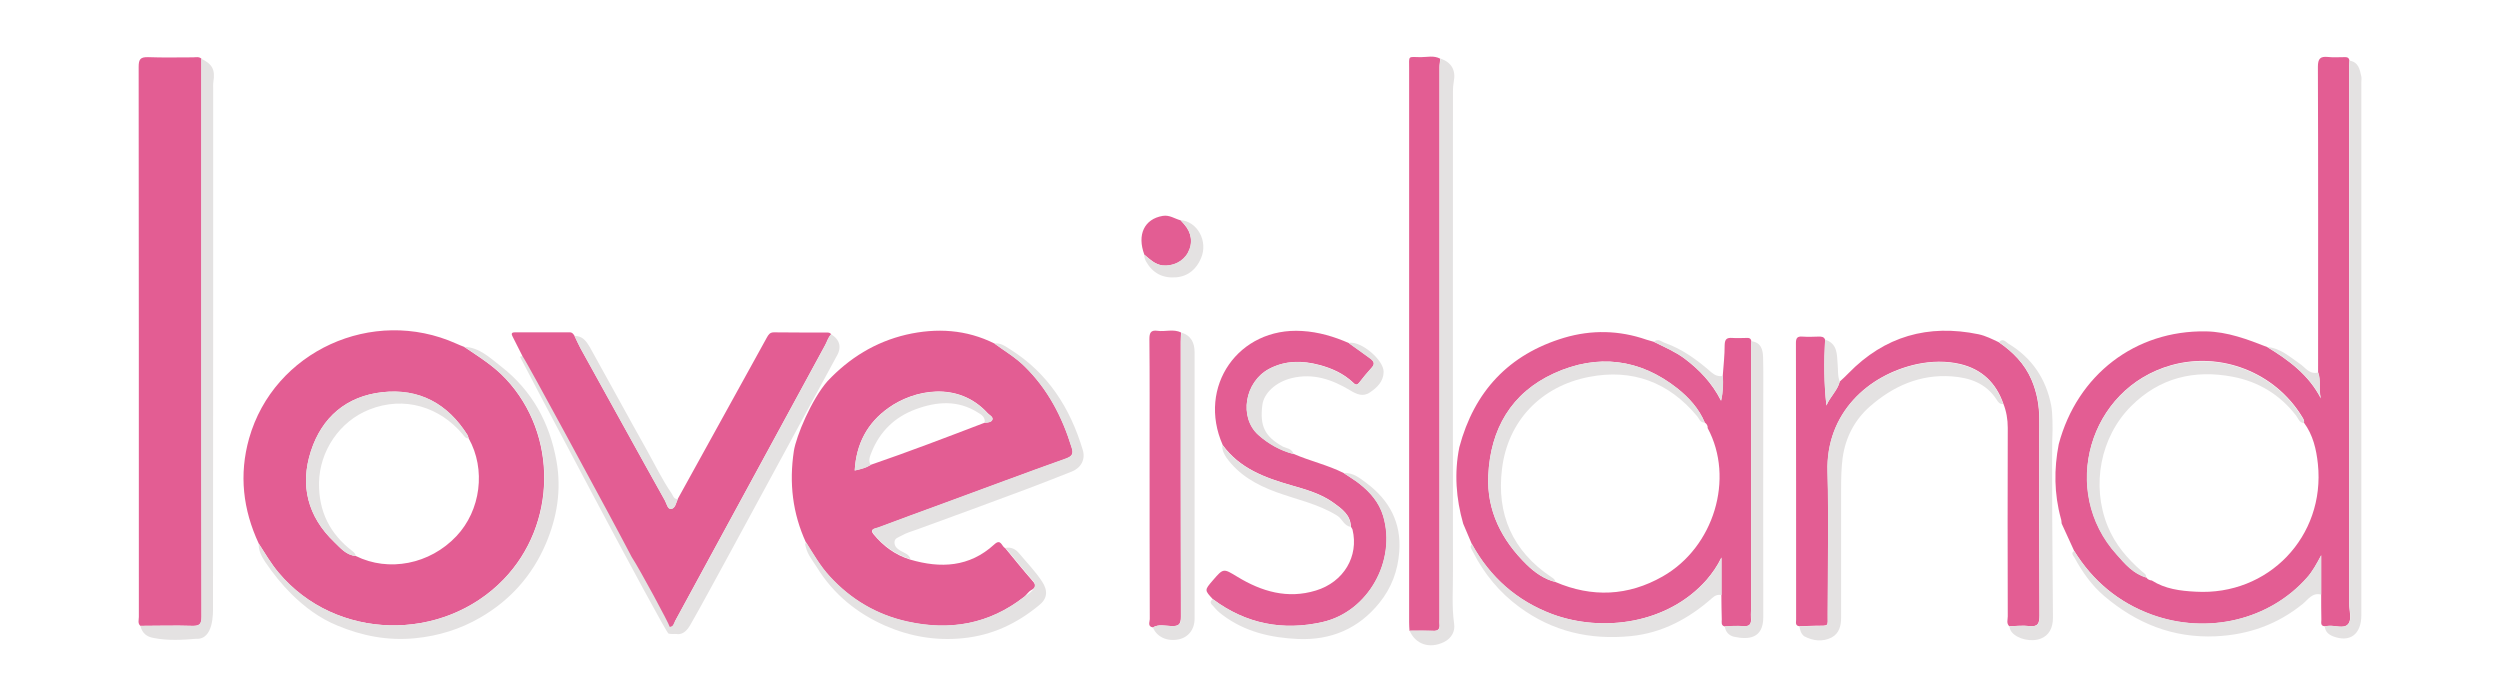 <?xml version="1.0" encoding="utf-8"?>
<!-- Generator: Adobe Illustrator 25.4.1, SVG Export Plug-In . SVG Version: 6.00 Build 0)  -->
<svg version="1.1" id="Layer_1" xmlns="http://www.w3.org/2000/svg" xmlns:xlink="http://www.w3.org/1999/xlink" x="0px" y="0px"
	 viewBox="0 0 1294.6 353.2" style="enable-background:new 0 0 1294.6 353.2;" xml:space="preserve">
<style type="text/css">
	.st0{fill:#E4E2E2;}
	.st1{fill:#E35D93;}
</style>
<path class="st0" d="M270.4,184.5c0,0-1.2-0.1-1,0.5c0.2,0.6,75,142.6,76.8,143.1c1.8,0.5,5.6,0,5.6,0l-4.1-10.3l-75.4-135.1
	L270.4,184.5z"/>
<g id="MJzg6s_00000062885719197995901640000004547198559098016177_">
	<g>
		<path class="st1" d="M555,231.8c-4.9-16-12.4-30.4-24.5-42.2c-4.7-4.6-10.3-7.9-15.5-11.7c-14.6-7.3-30-8.2-45.7-4.6
			c-16.1,3.8-29.5,12.1-40.8,24.1c-8.3,9.5-16.2,28.5-17.4,36.1c-2.5,16.6-0.7,32.3,6.3,47.5c3.8,6,7.3,12.2,12.2,17.5
			c11,12,24.4,19.9,40.2,23.4c22,4.9,42.3,1.4,60.4-12.7c1.4-1.1,2.3-2.8,3.8-3.6c2.9-1.6,2.4-2.9,0.5-5c-4.8-5.5-9.4-11.2-14-16.8
			c-1.8-0.7-2.1-5.2-5.7-1.8c-12.8,11.7-27.7,12.4-43.4,7.8c-7.8-2.4-14-7-19.1-13.2c-2.2-2.7,1.1-2.8,2.3-3.3
			c11.4-4.3,23-8.5,34.4-12.7c21-7.7,42-15.6,63.1-23.1C555.4,236.1,555.9,234.8,555,231.8z M513.9,217.4c-0.5,1.2-2.4,1.5-4,1.5
			c-19.6,7.5-39.2,15-59,21.8c-2.4,1.5-5.1,2.2-8.3,2.9c0.8-13.8,6.5-24.6,17.5-32.4c13-9.3,35.9-14.2,51.4,2.8
			C512.5,215,514.5,215.9,513.9,217.4z"/>
		<path class="st1" d="M134,281.5c-8.2-17.6-10.3-35.7-5-54.5c12.8-45.1,63.9-68.5,107.2-49.1c1.4,0.6,2.7,1.2,4.1,1.7
			c7.6,5.1,15.4,9.9,21.7,16.7c26.9,28.8,26.3,75.2-1.2,103.7c-31.7,32.8-86.9,31.9-116.6-3.5C140.3,291.8,137.3,286.6,134,281.5z
			 M242.7,227c-0.2-0.6-0.3-1.2-0.6-1.7c-10.3-16.3-25.1-24.3-44.2-22.2c-18.5,2.1-31.2,12.9-36.9,30.5c-5.8,17.8-1.6,34,12.1,47.1
			c3.2,3,6.2,6.8,11.1,7.2c17.1,8.5,38.4,4.3,52.1-10.2C249,264.3,251.7,243,242.7,227z"/>
		<path class="st1" d="M1074.1,285.3c-2.2-4.7-4.3-9.5-6.5-14.2c-0.1-0.9-0.1-1.8-0.4-2.6c-3.5-12.8-3.6-25.6-1.1-38.5
			c9.6-36,39.7-59,76.2-58.4c11.2,0.2,21.5,4.1,31.7,8.1c11.2,6.8,21.6,14.5,27.8,26.6c-1.3-4.5,0.2-9.1-1.4-13.4
			c0-52.8,0.1-105.6-0.1-158.3c0-4.2,1.2-5.5,5.2-5.1c2.7,0.3,5.4,0.1,8.1,0.1c1.3,0,2.8-0.2,3,1.8c-0.1,1.2-0.1,2.4-0.1,3.6
			c0,92.6,0,185.2,0,277.8c0,3.6,1.5,8-0.6,10.4c-2.2,2.6-6.8,0.5-10.3,0.9c-0.6,0.1-1.2,0.1-1.8,0.2c-2.3-0.2-1.7-2-1.7-3.4
			c-0.1-4.3-0.1-8.6-0.1-12.9c0-6.5,0-13,0-20.4c-2.4,4.5-4.5,8.3-7.3,11.5c-19.4,22-51.5,29.7-80.5,19.2
			C1097,311.9,1083.7,300.8,1074.1,285.3z M1111.4,299c0.7,1,1.7,1.5,2.9,1.6c6.9,4.4,14.7,5.4,22.7,5.8
			c37.6,2.2,67.2-28.6,63.3-66.1c-0.8-7.6-2.5-15-7.2-21.4c0.3-1.3-0.5-2.3-1.1-3.3c-14-22.8-41.9-33.7-67.6-26.5
			c-42.7,12-58,65.1-28.2,98C1100.4,292.1,1104.8,297.1,1111.4,299L1111.4,299z"/>
		<path class="st1" d="M72.7,324.1c-1.5-1.3-0.8-3.1-0.8-4.6c0-95,0-189.9-0.1-284.9c0-3.9,0.9-5.1,4.9-5c7.8,0.3,15.6,0.1,23.3,0.1
			c1.4,0,3-0.5,4.3,0.7c0,44.3,0,88.5,0,132.8c0,52,0,104.1,0.1,156.1c0,3.7-0.9,4.9-4.7,4.8C90.7,323.8,81.7,324.1,72.7,324.1z"/>
		<path class="st1" d="M906.8,314.4c0-44.9,0-89.7,0-134.6c0-1,0.1-2.1,0.1-3.1c-0.2-1.6-1.3-1.8-2.6-1.7c-2.4,0-4.8,0.2-7.2,0
			c-2.8-0.2-3.9,0.5-4,3.6c0,5.4-0.6,10.7-1,16.1c0.2,4,0.2,8-0.9,12.8c-4.7-9.3-11.3-16.1-19-21.9c-4.9-3.6-10.4-5.9-15.8-8.6
			c-1.3-0.4-2.5-0.7-3.8-1.1c-14.1-4.9-28.4-5.2-42.6-1c-28.7,8.6-46.6,27.8-54.3,56.7c-2.7,13.4-1.7,26.6,2,39.6
			c1.5,3.5,3,7.1,4.5,10.6c9.4,17.1,23.2,29.3,41.5,36.2c26.2,9.7,60,5,80-17.7c3-3.5,5.6-7.2,7.7-11.6c0,6.8,0,13.1,0,19.4
			c0,4.2,0.1,8.5,0.2,12.7c0,1.4-0.5,3.1,1.5,3.6c3.1-0.1,6.3-0.4,9.4-0.1c3.5,0.3,4.5-1.1,4.2-4.4
			C906.6,318,906.8,316.2,906.8,314.4z M861,298.5c-17.9,10.2-36.6,11-55.5,2.9c-5.9-1.5-10.8-5-14.9-9
			c-12.9-12.6-20.8-27.9-19.9-46.3c1.1-23.9,11.9-42.7,34.1-52.8c22.5-10.2,44.3-7.6,63.9,7.9c5.9,4.7,11.1,10.4,14.1,17.6l0,0
			c1,0.7,1.6,1.6,1.5,2.9C898.3,247.7,887.6,283.4,861,298.5z"/>
		<path class="st1" d="M430.4,173.1c-0.4-0.7-1.2-0.9-1.9-0.9c-9.3,0-18.5,0-27.8-0.1c-2.1,0-2.8,1.3-3.6,2.7
			c-3,5.5-6.1,11-9.1,16.5c-12.3,22.3-24.7,44.7-37,67c-0.9,2-1.3,5-3.5,5.2c-1.8,0.2-2.3-2.8-3.2-4.4c-7.1-12.6-14-25.2-21-37.8
			c-7.6-13.7-15.1-27.3-22.7-41c-1.1-2.1-2.1-4.3-3.1-6.4c-0.6-0.9-1.1-1.8-2.4-1.8c-9.5,0-19,0-28.5,0c-2,0-1.8,1-1.1,2.3
			c1.7,3.3,3.3,6.6,5,9.9c2.7,3.7,41.3,75.5,44.7,81.7c3.8,6.9,11.6,21.9,11.9,22.4c4.2,6.4,19.4,34.6,19.7,36.2c2,0,2.2-1.8,2.8-3
			c25.9-47.6,51.8-95.2,77.7-142.9C428.3,177,428.8,174.8,430.4,173.1z"/>
		<path class="st1" d="M931.8,324.3c-2.3-0.3-1.7-2-1.7-3.4c0-47.8,0-95.6-0.1-143.3c0-2.5,0.7-3.5,3.3-3.3c2.8,0.2,5.7,0.1,8.5,0
			c1.4,0,2.7,0,3.3,1.6c-0.6,11.4-0.6,22.7,0.7,34.1c1.8-4.5,5.7-7.7,6.9-12.4c1.5-1.4,3.1-2.8,4.5-4.3
			c18.7-19.2,41.3-25.6,67.4-20.2c3.7,0.8,7,2.5,10.4,4.1c7.3,5,13.4,11.1,17,19.5c2.8,6.6,4,13.3,4,20.4
			c-0.1,33.9-0.1,67.8,0.1,101.6c0,4.2-0.8,6-5.3,5.5c-3.4-0.4-6.8,0-10.3,0.1c-1.6-1.5-0.8-3.4-0.8-5.1c-0.1-32.5-0.1-65,0-97.6
			c0-4.4-0.7-8.6-2.3-12.6c-3.8-10.8-11.1-17.8-22.3-20.5c-7.4-1.7-14.8-1.5-22.2,0c-25.6,5.5-47.4,25.5-46.5,55.7
			c0.7,24.6,0.2,49.3,0.1,73.9c0,6.6,0.8,5.8-6.1,5.9C937.5,324.1,934.7,324.2,931.8,324.3z"/>
		<path class="st1" d="M628.1,310.3c-4.4-4.7-4.4-4.7-0.1-9.7c5.6-6.5,5.5-6.3,12.8-1.9c12.5,7.6,25.9,11.6,40.6,7.1
			c14.5-4.4,22.3-17.8,19-31.5c-0.1-0.5-0.6-1-0.8-1.5c-0.2-6.2-4.8-9.4-9.1-12.5c-6.5-4.7-14.2-6.8-21.8-9
			c-13.6-3.9-26.7-8.7-35.5-20.8c-13.4-30.2,8.1-61.2,41.1-59.1c8.5,0.5,16.6,2.9,24.3,6.3c3.7,2.6,7.3,5.3,11,7.9
			c1.7,1.3,2.7,2.6,0.8,4.7c-2.3,2.5-4.5,5.2-6.6,7.9c-1.3,1.6-2.2,0.8-3.2-0.2c-4.9-4.6-10.9-7.3-17.3-9c-8.9-2.4-17.7-2.4-26.1,2
			c-12.7,6.8-15.7,25.1-5.5,34.2c5.3,4.7,11.4,8.1,18.3,9.9c8.5,3.7,17.6,5.7,25.9,9.9c2.7,1.8,5.6,3.5,8.1,5.5
			c5.6,4.4,10.2,9.6,12.3,16.7c6.9,23.1-7.7,49.5-31.3,54.9C664.4,326.8,645.2,323.1,628.1,310.3z"/>
		<path class="st1" d="M729.9,326.7c-0.1-1.5-0.2-3-0.2-4.5c0-95.6,0-191.2,0-286.8c0-6.8-0.8-5.9,6-5.8c3.4,0,6.8-1,10.1,0.8
			c-0.1,1.5-0.4,3-0.4,4.4c0,95.4,0,190.7,0,286.1c0,0.7-0.1,1.5,0,2.2c0.3,2.7-0.7,3.8-3.5,3.6C738,326.6,734,326.7,729.9,326.7z"
			/>
		<path class="st1" d="M597,324.9c-2.9-0.5-1.6-2.9-1.6-4.3c-0.1-29.1-0.1-58.2-0.1-87.3c0-19.2,0.1-38.5-0.1-57.7
			c0-3.2,0.7-4.8,4.2-4.3c4,0.6,8.3-1.1,12.2,0.9c-0.1,1.6-0.2,3.3-0.2,4.9c0,47.4,0,94.8,0.1,142.2c0,4.1-1.2,5.1-5,4.9
			C603.4,324.1,600.1,323.1,597,324.9z"/>
		<path class="st0" d="M752.4,47.3c0-1.6,0.1-3.3,0.4-4.9c1.2-6-1.1-10.1-6.9-12.1c-0.1,1.5-0.4,3-0.4,4.4c0,95.4,0,190.7,0,286.1
			c0,0.7-0.1,1.5,0,2.2c0.3,2.7-0.7,3.8-3.5,3.6c-4-0.2-8.1-0.1-12.1-0.1c3.1,7.2,10.4,9.6,17.8,6c4.1-2,5.9-5.7,5.3-9.5
			c-1.3-9.2-0.5-18.4-0.6-27.6C752.3,288.6,752.4,104.7,752.4,47.3z"/>
		<path class="st0" d="M72.7,324.1c9,0,17.9-0.3,26.9,0c3.8,0.1,4.7-1.1,4.7-4.8c-0.1-52-0.1-104.1-0.1-156.1c0-44.3,0-88.5,0-132.8
			c5.8,2.8,7.3,5.7,6.3,12c-0.2,1.3-0.1,2.7-0.1,4c0,89.3,0,178.7-0.1,268c0,2.6,0.5,17-8.8,16.4c-7.2,0.6-14.6,1-21.8-0.4
			C76,329.8,73.6,327.9,72.7,324.1z"/>
		<path class="st0" d="M1203.9,324.3c0.6-0.1,1.2-0.1,1.8-0.2c3.5-0.4,8.1,1.7,10.3-0.9c2.1-2.4,0.6-6.9,0.6-10.4
			c0-92.6,0-185.2,0-277.8c0-1.2,0.1-2.4,0.1-3.6c4.7,0.8,5.3,4.6,6.1,8.3c0.2,0.9,0,1.8,0,2.7c0,92,0,184.1,0,276.1
			c0,10-5.9,14.4-14.7,11C1205.7,328.5,1204,327,1203.9,324.3z"/>
		<path class="st0" d="M134,281.5c3.3,5.1,6.3,10.3,10.3,15c29.6,35.4,84.9,36.3,116.6,3.5c27.5-28.5,28.1-74.9,1.2-103.7
			c-6.3-6.8-14.1-11.6-21.7-16.7c7.9,0.3,13.3,5.7,19,10.1c16.1,12.5,25.3,29.3,28.8,49.2c2.6,14.8,0.3,29-5.6,42.8
			c-7.1,16.5-18.5,29.2-33.9,38.1c-10.3,6-21.6,9.5-33.7,10.7c-14.2,1.4-27.5-1.2-40.4-6.6c-9-3.7-16.7-9.4-23.7-16.3
			c-5.1-5.1-9.5-10.6-13.5-16.5C135.4,288.1,133.8,285.1,134,281.5z"/>
		<path class="st0" d="M931.8,324.3c2.8,0,5.7-0.1,8.5-0.1c6.9-0.1,6.1,0.7,6.1-5.9c0-24.6,0.6-49.3-0.1-73.9
			c-0.9-30.3,20.9-50.2,46.5-55.7c7.4-1.6,14.8-1.8,22.2,0c11.2,2.6,18.6,9.6,22.3,20.5c-1.8,0.2-2.6-1-3.4-2.3
			c-5.5-8.4-13.7-11.3-23.2-12c-16.4-1.2-30.4,5.1-42.3,15.5c-7.8,6.8-12.7,15.9-14.2,26.6c-0.7,5.4-0.8,10.7-0.8,16
			c0,22.3,0,44.5,0,66.8c0,4.3-1,8.2-4.9,10.3c-4.7,2.4-9.6,1.8-14.2-0.6C932.6,328.2,932.1,326.2,931.8,324.3z"/>
		<path class="st0" d="M430.4,173.1c-1.6,1.6-2.2,3.9-3.2,5.8c-25.9,47.6-51.8,95.3-77.7,142.9c-0.7,1.2-0.8,3-2.9,3
			c0,1,0.3,1.7,1.1,2.3c3.2,2.4,6.9,1.5,9.6-3.2c7.1-12.4,13.8-25.1,20.7-37.6c9.3-17,54-99.6,54.9-101.2
			C436,180.2,435.2,176.1,430.4,173.1z"/>
		<path class="st0" d="M471.5,289.6c-7.8-2.4-14-7-19.1-13.2c-2.2-2.7,1.1-2.8,2.3-3.3c11.4-4.3,23-8.5,34.4-12.7
			c21-7.7,42-15.6,63.1-23.1c3.2-1.1,3.7-2.4,2.7-5.5c-4.9-16-12.4-30.4-24.5-42.2c-4.7-4.6-10.3-7.9-15.5-11.7
			c3.3-0.5,5.8,1.5,8.2,3c19.6,12.3,31.1,30.4,37.6,52.1c1.5,4.9-0.9,9.3-5.7,11.2c-7.6,3-15.2,6-22.9,8.9c-19,7.1-38,14.1-57,21
			c-2.8,1-5.7,1.8-8.3,3.3c-1.5,0.9-3.6,1.2-3.6,3.5c0,2.3,1.7,3.4,3.3,4.4C468.6,286.5,470.9,287.1,471.5,289.6z"/>
		<path class="st0" d="M1062.9,222.6c0-0.1,0.1-8.5-0.7-12.6c-2.7-13.9-10-24.7-22.1-32c-1.3-0.8-2.9-3.2-5-0.8
			c7.3,5,13.4,11.1,17,19.5c2.8,6.6,4,13.3,4,20.4c-0.1,33.9-0.1,67.8,0.1,101.6c0,4.2-0.8,6-5.3,5.5c-3.4-0.4-6.8,0-10.3,0.1
			c0.1,1.2,0.5,2.3,1.3,3.2c3,3.5,10.1,5.1,14.9,3.2c4.1-1.6,6.3-5.3,6.3-10.8C1063,306.9,1062.3,230.4,1062.9,222.6z"/>
		<path class="st0" d="M597,324.9c3.1-1.8,6.4-0.8,9.6-0.7c3.8,0.1,5.1-0.8,5-4.9c-0.2-47.4-0.1-94.8-0.1-142.2
			c0-1.6,0.1-3.3,0.2-4.9c5.1,1.5,6.9,5.3,6.9,10.2c0,46,0,92,0,138c0,5.6-3.3,9.7-8.3,10.7C604.3,332.3,599,329.8,597,324.9z"/>
		<path class="st0" d="M628.1,310.3c17.1,12.8,36.3,16.5,56.8,11.8c23.5-5.4,38.2-31.7,31.3-54.9c-2.1-7-6.7-12.3-12.3-16.7
			c-2.6-2-5.4-3.7-8.1-5.5c5-0.4,8.5,2.7,12,5.3c11.7,8.8,17.9,20.4,16.8,35.3c-0.7,9.9-4,18.8-10.3,26.6
			c-10.8,13.4-25.1,19.4-42,18.7c-14.1-0.6-27.7-3.7-39.3-12.5c-1.8-1.3-3.4-2.9-4.8-4.6C627.3,313,625.9,311.5,628.1,310.3z"/>
		<path class="st0" d="M893.2,324.3c3.1-0.1,6.3-0.4,9.4-0.1c3.5,0.3,4.5-1.1,4.2-4.4c-0.2-1.8,0-3.6,0-5.4c0-44.9,0-89.7,0-134.6
			c0-1,0.1-2.1,0.1-3.1c5.1,0.6,6,4.4,6.1,8.4c0.2,7,0.1,14,0.1,21.1c0,37.8-0.1,75.6,0,113.4c0,11.1-7.6,11.8-15.3,10.1
			C895.4,329.1,893.4,327.2,893.2,324.3z"/>
		<path class="st0" d="M1074.1,285.3c9.6,15.5,22.9,26.7,40.1,32.9c29,10.6,61.1,2.8,80.5-19.2c2.9-3.2,4.9-7,7.3-11.5
			c0,7.4,0,13.9,0,20.4c-4.6-1.2-6.8,2.6-9.5,4.8c-13.2,10.7-28.1,16-45.1,16.8c-22.3,1-41.2-6.8-57.7-20.8
			c-6.5-5.5-11.4-12.5-15.5-20C1073.6,287.7,1072.2,286.4,1074.1,285.3z"/>
		<path class="st0" d="M417.5,280.9c3.8,6,7.3,12.2,12.2,17.5c11,12,24.4,19.9,40.2,23.4c22,4.9,42.3,1.4,60.4-12.7
			c1.4-1.1,8.3-4.5,4.4-8.6c-4.8-5.5-9.4-11.2-14-16.8c2.9-0.5,5.2,0.6,7.1,2.9c4,4.8,8.4,9.3,11.8,14.5c3.1,4.7,2.9,8.8-1.5,12.3
			c-11.5,9.5-24.3,15.6-39.5,17.1c-14,1.4-27.3-0.9-40-6.4c-14.8-6.5-26.9-16.3-35.5-30.2c-2.1-3.4-4.8-6.5-5.8-10.5
			C417.1,282.4,416.6,281.6,417.5,280.9z"/>
		<path class="st0" d="M762.3,281.8c9.4,17.1,23.2,29.3,41.5,36.2c26.2,9.7,60,5,80-17.7c3-3.5,5.6-7.2,7.7-11.6
			c0,6.8,0,13.1,0,19.4c-1.9-0.3-3.4,0.2-4.9,1.6c-12.1,10.7-25.9,18.1-42.1,19.7c-21,2.1-40.5-2.3-57.8-15.1
			c-10.3-7.6-18.1-17.1-23.9-28.4C762.3,284.5,760.6,283.3,762.3,281.8z"/>
		<path class="st0" d="M669.9,235.2c-6.9-1.8-13-5.2-18.3-9.9c-10.1-9-7.2-27.4,5.5-34.2c8.3-4.5,17.2-4.4,26.1-2
			c6.4,1.7,12.4,4.4,17.3,9c1.1,1,2,1.8,3.2,0.2c2.1-2.7,4.3-5.4,6.6-7.9c1.9-2.1,0.9-3.4-0.8-4.7c-3.6-2.7-7.3-5.3-11-7.9
			c0.1-0.1,0.2-0.3,0.3-0.3c6.3-0.8,17.8,9,17.7,15.1c-0.1,5-3.4,8.1-7.1,10.6c-3.6,2.5-7,0.9-10.3-1.1c-9.3-5.6-19.1-9-30.2-6.3
			c-8.2,2-14.4,7.7-15.2,13.9c-1.4,11,1.3,16.4,10.7,21.6C666.3,232.2,669.1,232.3,669.9,235.2z"/>
		<path class="st1" d="M592.6,131.9c-3.9-10.4,0-18.5,9.5-20.1c3.6-0.6,6.2,1.5,9.3,2.3c0.6,0.7,1.2,1.3,1.8,2
			c3.9,4.4,4.7,9.8,2,14.8c-2.5,4.6-7.7,7.1-13.1,6.6C598,136.9,595.4,134.2,592.6,131.9z"/>
		<path class="st0" d="M351,258.4c-0.9,2-1.3,5-3.5,5.2c-1.8,0.2-2.3-2.8-3.2-4.4c-7.1-12.6-14-25.2-21-37.8
			c-7.6-13.7-15.1-27.3-22.7-41c-1.1-2.1-2.1-4.3-3.1-6.4c4.1-0.2,6.2,2.8,7.9,5.7c9.9,17.7,19.5,35.5,29.4,53.1
			c4.3,7.7,8.1,15.6,13.1,22.9C348.6,256.9,349,258.6,351,258.4z"/>
		<path class="st0" d="M633,230.5c8.8,12.1,21.9,16.9,35.5,20.8c7.6,2.2,15.3,4.4,21.8,9c4.3,3.1,9,6.2,9.1,12.5
			c-3.5-0.5-4.3-4.2-7-5.8c-9.8-6.1-21-8.3-31.6-12.2c-10.1-3.7-19.2-8.8-25.7-17.8C633.8,235,632.7,233,633,230.5z"/>
		<path class="st0" d="M592.6,131.9c2.8,2.4,5.4,5.1,9.4,5.5c5.4,0.5,10.6-2,13.1-6.6c2.7-5,2-10.4-2-14.8c-0.6-0.7-1.2-1.3-1.8-2
			c8.7,0.6,14.5,10.9,10.6,19.8c-2.3,5.4-6.4,9.2-12.7,9.8c-7.1,0.6-12.3-2.1-15.8-8.3C592.8,134.2,592.5,133.1,592.6,131.9z"/>
		<path class="st0" d="M952.7,197.6c-1.2,4.7-5.1,7.9-6.9,12.4c-1.3-11.4-1.3-22.8-0.7-34.1c6.5,2,6.1,7.6,6.5,12.6
			C951.9,191.5,951.5,194.6,952.7,197.6z"/>
		<path class="st0" d="M892.2,194.7c0.2,4,0.2,8-0.9,12.8c-4.7-9.3-11.3-16.1-19-21.9c-4.9-3.6-10.4-5.9-15.8-8.6
			c2.1-2,3.9,0,5.7,0.6c9.1,3.2,16.8,8.9,24,15.2C888,194.3,889.8,195.1,892.2,194.7z"/>
		<path class="st0" d="M1200.5,192.9c1.6,4.3,0.1,8.9,1.4,13.4c-6.2-12.2-16.6-19.8-27.8-26.6c6.7,0.6,11.4,4.9,16.6,8.5
			C1193.7,190.1,1195.8,194.1,1200.5,192.9z"/>
		<path class="st0" d="M509.9,218.9c0.4-2.8-1.5-4.1-3.4-5.2C496,207,485,207.9,474,212c-10.7,4-18.3,11.4-22.6,22
			c-0.8,2.1-2,4.4-0.5,6.8c-2.4,1.5-5.1,2.2-8.3,2.9c0.8-13.8,6.5-24.6,17.5-32.4c13-9.3,35.9-14.2,51.4,2.8c1,1.1,3,1.9,2.3,3.4
			C513.4,218.6,511.4,218.9,509.9,218.9z"/>
		<path class="st0" d="M242.7,227c-1.6,0.1-2.2-1-3.1-2.1c-11.7-14-30.1-20.1-48.4-12.8c-15.4,6.1-25.7,21.5-26,37.9
			c-0.2,15,5.7,26.5,17.3,35.4c0.9,0.7,1.6,1.4,1.7,2.5c-5-0.4-8-4.2-11.1-7.2c-13.7-13.1-17.9-29.2-12.1-47.1
			c5.7-17.5,18.4-28.4,36.9-30.5c19.1-2.2,34,5.9,44.2,22.2C242.3,225.9,242.5,226.5,242.7,227z"/>
		<path class="st0" d="M1193,219.1c-2.4-0.2-2.9-2.5-4-3.9c-8.4-10.9-19.6-17.6-32.8-20.1c-19.9-3.8-37.9,0.5-52.6,15.2
			c-16,16-20.7,41-12.2,62.1c3.9,9.6,10.3,17,17.9,23.6c1.1,0.9,2.3,1.5,2,3.1c-6.6-2-10.9-7-15.2-11.8c-29.8-32.9-14.5-86,28.2-98
			c25.7-7.2,53.6,3.7,67.6,26.5C1192.5,216.8,1193.4,217.7,1193,219.1z"/>
		<path class="st0" d="M882.8,218.8c-2.4,0.2-2.9-2-3.9-3.2c-14.7-17.7-33.6-24.8-56.1-20.4c-24.8,4.8-42,22.8-45,47.6
			c-2.9,23.4,5.4,42.6,25.5,56c1.1,0.7,2,1.3,2.2,2.6c-5.9-1.5-10.8-5-14.9-9c-12.9-12.6-20.8-27.9-19.9-46.3
			c1.1-23.9,11.9-42.7,34.1-52.8c22.5-10.2,44.3-7.6,63.9,7.9C874.6,205.9,879.8,211.6,882.8,218.8z"/>
	</g>
</g>
</svg>
